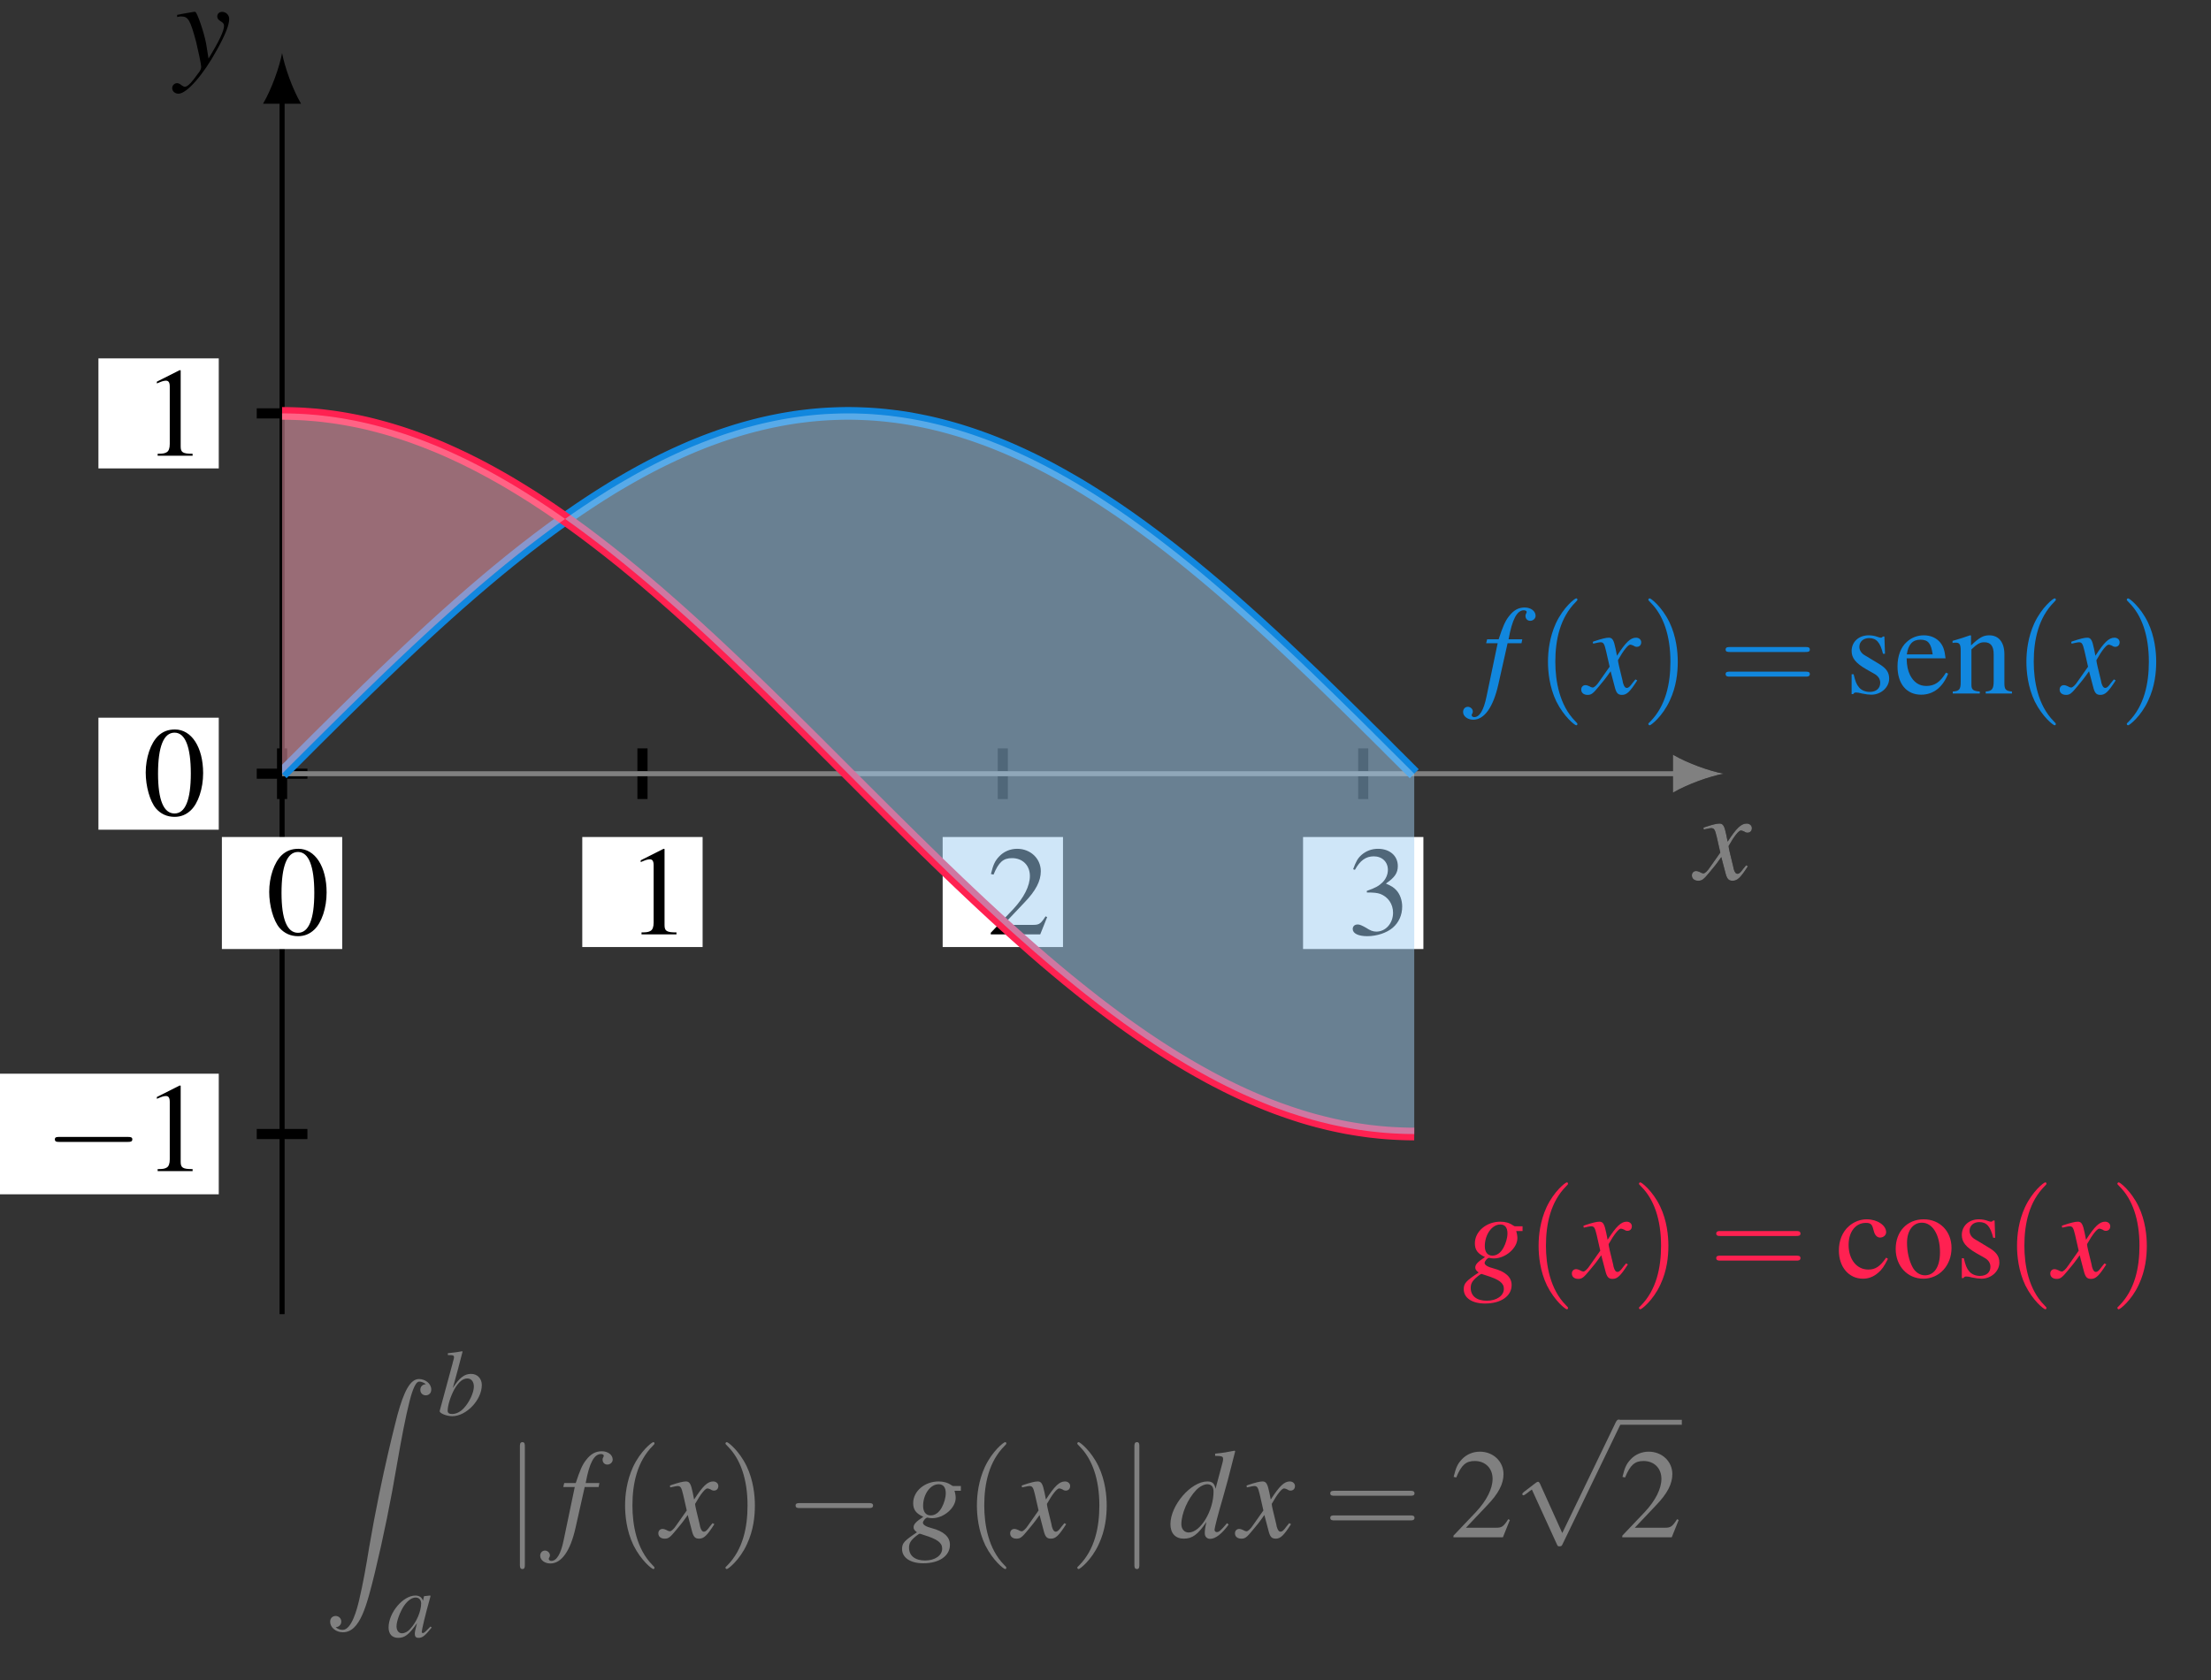 <?xml version="1.0" encoding="UTF-8"?>
<svg xmlns="http://www.w3.org/2000/svg" xmlns:xlink="http://www.w3.org/1999/xlink" width="173.913" height="132.181" viewBox="0 0 173.913 132.181">
<rect x="0" y="0" width="173.913" height="132.181" fill="#333333" stroke="none"/>
<defs>
<g>
<g id="glyph-0-0">
<path d="M 4 -1.109 C 3.922 -1.016 3.875 -0.953 3.781 -0.844 C 3.562 -0.531 3.438 -0.438 3.328 -0.438 C 3.188 -0.438 3.094 -0.562 3.016 -0.844 C 3 -0.922 2.984 -0.984 2.984 -1.016 C 2.734 -2.031 2.625 -2.484 2.625 -2.625 C 3.062 -3.406 3.422 -3.844 3.594 -3.844 C 3.656 -3.844 3.734 -3.812 3.844 -3.766 C 3.953 -3.688 4.031 -3.672 4.109 -3.672 C 4.312 -3.672 4.453 -3.812 4.453 -4.031 C 4.453 -4.234 4.281 -4.391 4.047 -4.391 C 3.609 -4.391 3.234 -4.031 2.547 -2.969 L 2.438 -3.516 C 2.297 -4.203 2.188 -4.391 1.906 -4.391 C 1.688 -4.391 1.359 -4.312 0.75 -4.109 L 0.641 -4.062 L 0.672 -3.922 C 1.062 -4 1.141 -4.031 1.234 -4.031 C 1.484 -4.031 1.547 -3.938 1.688 -3.344 L 1.969 -2.109 L 1.156 -0.953 C 0.953 -0.641 0.75 -0.469 0.641 -0.469 C 0.594 -0.469 0.484 -0.5 0.391 -0.562 C 0.266 -0.625 0.156 -0.656 0.062 -0.656 C -0.125 -0.656 -0.266 -0.516 -0.266 -0.312 C -0.266 -0.047 -0.062 0.109 0.234 0.109 C 0.531 0.109 0.656 0.016 1.156 -0.594 C 1.422 -0.906 1.641 -1.172 2.047 -1.75 L 2.359 -0.562 C 2.484 -0.047 2.609 0.109 2.938 0.109 C 3.312 0.109 3.562 -0.125 4.141 -1.031 Z M 4 -1.109 "/>
</g>
<g id="glyph-0-1">
<path d="M 0.156 -3.984 C 0.281 -4.016 0.344 -4.031 0.453 -4.031 C 1.031 -4.031 1.172 -3.781 1.641 -2.062 C 1.797 -1.422 2.047 -0.25 2.047 -0.078 C 2.047 0.078 1.984 0.234 1.828 0.422 C 1.531 0.828 1.328 1.094 1.219 1.203 C 1 1.422 0.891 1.5 0.75 1.5 C 0.703 1.5 0.625 1.469 0.516 1.391 C 0.375 1.281 0.266 1.219 0.156 1.219 C -0.062 1.219 -0.234 1.391 -0.234 1.609 C -0.234 1.859 -0.016 2.047 0.266 2.047 C 0.906 2.047 2.219 0.562 3.297 -1.422 C 3.969 -2.641 4.25 -3.359 4.25 -3.844 C 4.25 -4.141 4 -4.391 3.703 -4.391 C 3.469 -4.391 3.312 -4.25 3.312 -4.031 C 3.312 -3.875 3.391 -3.766 3.594 -3.641 C 3.781 -3.531 3.844 -3.438 3.844 -3.297 C 3.844 -2.906 3.484 -2.125 2.625 -0.719 L 2.438 -1.875 C 2.281 -2.75 1.719 -4.391 1.578 -4.391 L 1.531 -4.391 C 1.531 -4.391 1.484 -4.391 1.453 -4.391 C 1.359 -4.375 1 -4.312 0.469 -4.219 C 0.422 -4.203 0.297 -4.172 0.156 -4.156 Z M 0.156 -3.984 "/>
</g>
<g id="glyph-0-2">
<path d="M 0.344 -3.953 L 1.25 -3.953 L 0.375 0.234 C 0.156 1.312 -0.172 1.859 -0.594 1.859 C -0.719 1.859 -0.797 1.781 -0.797 1.688 C -0.797 1.672 -0.781 1.641 -0.75 1.578 C -0.719 1.531 -0.703 1.484 -0.703 1.422 C -0.703 1.219 -0.891 1.047 -1.094 1.047 C -1.312 1.047 -1.469 1.219 -1.469 1.453 C -1.469 1.797 -1.109 2.062 -0.672 2.062 C 0.203 2.062 0.906 1.078 1.312 -0.75 L 2.031 -3.953 L 3.125 -3.953 L 3.188 -4.266 L 2.109 -4.266 C 2.391 -5.828 2.766 -6.547 3.312 -6.547 C 3.453 -6.547 3.531 -6.484 3.531 -6.422 C 3.531 -6.391 3.531 -6.375 3.5 -6.312 C 3.453 -6.234 3.438 -6.188 3.438 -6.109 C 3.438 -5.875 3.594 -5.719 3.812 -5.719 C 4.031 -5.719 4.234 -5.891 4.234 -6.109 C 4.234 -6.484 3.859 -6.766 3.375 -6.766 C 2.875 -6.766 2.5 -6.547 2.141 -6.078 C 1.828 -5.688 1.641 -5.219 1.328 -4.266 L 0.422 -4.266 Z M 0.344 -3.953 "/>
</g>
<g id="glyph-0-3">
<path d="M 4.703 -4.031 L 4.094 -4.031 C 4.062 -4.031 4.016 -4.062 3.938 -4.109 C 3.672 -4.297 3.344 -4.391 2.953 -4.391 C 1.859 -4.391 0.953 -3.625 0.953 -2.688 C 0.953 -2.172 1.172 -1.875 1.75 -1.609 C 1.156 -1.219 0.984 -1.016 0.984 -0.781 C 0.984 -0.641 1.062 -0.531 1.25 -0.391 C 0.266 0.266 0.078 0.453 0.078 0.922 C 0.078 1.609 0.734 2.047 1.75 2.047 C 3 2.047 3.844 1.469 3.844 0.594 C 3.844 -0.031 3.359 -0.469 2.406 -0.719 C 1.969 -0.828 1.719 -0.984 1.719 -1.141 C 1.719 -1.281 1.938 -1.547 2.078 -1.547 C 2.094 -1.547 2.109 -1.547 2.141 -1.531 C 2.219 -1.516 2.359 -1.5 2.453 -1.5 C 3.359 -1.5 4.297 -2.312 4.297 -3.094 C 4.297 -3.25 4.266 -3.453 4.203 -3.656 L 4.703 -3.656 Z M 1.469 -0.281 C 1.484 -0.281 1.5 -0.266 1.531 -0.266 C 1.562 -0.25 1.656 -0.219 1.812 -0.172 C 2.875 0.156 3.234 0.438 3.234 0.891 C 3.234 1.438 2.656 1.828 1.891 1.828 C 1.094 1.828 0.625 1.453 0.625 0.812 C 0.625 0.578 0.688 0.406 0.844 0.219 C 0.984 0.047 1.391 -0.281 1.469 -0.281 Z M 2.953 -4.172 C 3.312 -4.172 3.516 -3.938 3.516 -3.469 C 3.516 -3.125 3.391 -2.688 3.203 -2.344 C 2.984 -1.938 2.672 -1.719 2.328 -1.719 C 1.953 -1.719 1.734 -2 1.734 -2.469 C 1.734 -3.375 2.297 -4.172 2.953 -4.172 Z M 2.953 -4.172 "/>
</g>
<g id="glyph-0-4">
<path d="M 4.609 -1.109 C 4.078 -0.484 3.969 -0.406 3.797 -0.406 C 3.703 -0.406 3.625 -0.484 3.625 -0.594 C 3.625 -0.734 3.938 -1.953 4.266 -3.047 C 4.531 -3.969 4.75 -4.766 5.25 -6.766 L 5.203 -6.812 C 4.672 -6.703 4.312 -6.641 3.672 -6.578 L 3.672 -6.406 C 4.234 -6.391 4.297 -6.359 4.297 -6.156 C 4.297 -6.016 4.281 -5.969 4.141 -5.453 L 3.703 -3.812 C 3.625 -4.234 3.453 -4.391 3.062 -4.391 C 1.766 -4.391 0.156 -2.516 0.156 -1.031 C 0.156 -0.312 0.547 0.109 1.203 0.109 C 1.875 0.109 2.312 -0.203 2.984 -1.203 C 2.875 -0.703 2.859 -0.547 2.859 -0.312 C 2.859 -0.047 3.031 0.125 3.281 0.125 C 3.703 0.125 4.219 -0.281 4.734 -1 Z M 3.094 -4.172 C 3.406 -4.141 3.547 -3.953 3.547 -3.594 C 3.547 -2.078 2.516 -0.375 1.594 -0.375 C 1.25 -0.375 1.016 -0.641 1.016 -1.031 C 1.016 -1.859 1.516 -3.016 2.172 -3.703 C 2.453 -4 2.828 -4.188 3.094 -4.172 Z M 3.094 -4.172 "/>
</g>
<g id="glyph-1-0">
<path d="M 2.531 -6.734 C 1.984 -6.734 1.562 -6.562 1.203 -6.219 C 0.625 -5.656 0.234 -4.516 0.234 -3.344 C 0.234 -2.266 0.562 -1.094 1.031 -0.531 C 1.406 -0.094 1.906 0.141 2.5 0.141 C 3 0.141 3.422 -0.031 3.781 -0.375 C 4.359 -0.922 4.75 -2.078 4.75 -3.297 C 4.75 -5.328 3.844 -6.734 2.531 -6.734 Z M 2.5 -6.484 C 3.344 -6.484 3.781 -5.359 3.781 -3.266 C 3.781 -1.188 3.344 -0.125 2.5 -0.125 C 1.641 -0.125 1.203 -1.188 1.203 -3.266 C 1.203 -5.375 1.641 -6.484 2.5 -6.484 Z M 2.5 -6.484 "/>
</g>
<g id="glyph-1-1">
<path d="M 2.906 -6.734 L 1.109 -5.828 L 1.109 -5.688 C 1.219 -5.734 1.328 -5.781 1.375 -5.797 C 1.562 -5.875 1.719 -5.906 1.828 -5.906 C 2.031 -5.906 2.125 -5.766 2.125 -5.438 L 2.125 -0.922 C 2.125 -0.594 2.047 -0.375 1.891 -0.281 C 1.734 -0.188 1.594 -0.156 1.172 -0.156 L 1.172 0 L 3.922 0 L 3.922 -0.156 C 3.141 -0.156 2.984 -0.266 2.984 -0.734 L 2.984 -6.719 Z M 2.906 -6.734 "/>
</g>
<g id="glyph-1-2">
<path d="M 4.734 -1.359 L 4.609 -1.422 C 4.234 -0.844 4.109 -0.75 3.656 -0.75 L 1.281 -0.75 L 2.953 -2.516 C 3.844 -3.438 4.234 -4.203 4.234 -4.969 C 4.234 -5.969 3.422 -6.734 2.375 -6.734 C 1.828 -6.734 1.312 -6.516 0.953 -6.125 C 0.625 -5.781 0.484 -5.469 0.312 -4.75 L 0.516 -4.703 C 0.922 -5.688 1.281 -6 1.969 -6 C 2.797 -6 3.375 -5.438 3.375 -4.594 C 3.375 -3.812 2.906 -2.891 2.078 -2 L 0.297 -0.125 L 0.297 0 L 4.188 0 Z M 4.734 -1.359 "/>
</g>
<g id="glyph-1-3">
<path d="M 1.531 -3.297 C 2.109 -3.297 2.344 -3.266 2.578 -3.188 C 3.203 -2.953 3.594 -2.391 3.594 -1.703 C 3.594 -0.875 3.016 -0.219 2.281 -0.219 C 2.016 -0.219 1.812 -0.297 1.453 -0.531 C 1.141 -0.703 0.984 -0.781 0.812 -0.781 C 0.578 -0.781 0.422 -0.641 0.422 -0.422 C 0.422 -0.078 0.859 0.141 1.562 0.141 C 2.328 0.141 3.109 -0.125 3.578 -0.531 C 4.047 -0.938 4.312 -1.516 4.312 -2.188 C 4.312 -2.688 4.141 -3.156 3.859 -3.469 C 3.656 -3.688 3.469 -3.812 3.031 -4 C 3.719 -4.469 3.969 -4.828 3.969 -5.375 C 3.969 -6.188 3.328 -6.734 2.406 -6.734 C 1.906 -6.734 1.469 -6.562 1.109 -6.25 C 0.812 -5.984 0.672 -5.719 0.453 -5.125 L 0.594 -5.078 C 1 -5.812 1.453 -6.141 2.078 -6.141 C 2.734 -6.141 3.188 -5.703 3.188 -5.078 C 3.188 -4.719 3.031 -4.359 2.781 -4.109 C 2.484 -3.812 2.203 -3.656 1.531 -3.422 Z M 1.531 -3.297 "/>
</g>
<g id="glyph-1-4">
<path d="M 3.141 -3.125 L 3.094 -4.484 L 2.984 -4.484 L 2.969 -4.469 C 2.875 -4.391 2.875 -4.391 2.828 -4.391 C 2.766 -4.391 2.672 -4.406 2.562 -4.453 C 2.344 -4.531 2.125 -4.578 1.859 -4.578 C 1.078 -4.578 0.516 -4.062 0.516 -3.344 C 0.516 -2.797 0.828 -2.391 1.672 -1.906 L 2.25 -1.578 C 2.609 -1.391 2.766 -1.141 2.766 -0.844 C 2.766 -0.406 2.453 -0.125 1.938 -0.125 C 1.609 -0.125 1.297 -0.25 1.109 -0.469 C 0.891 -0.719 0.812 -0.953 0.672 -1.516 L 0.516 -1.516 L 0.516 0.047 L 0.641 0.047 C 0.719 -0.062 0.75 -0.078 0.875 -0.078 C 0.969 -0.078 1.109 -0.062 1.328 0 C 1.609 0.062 1.891 0.094 2.062 0.094 C 2.828 0.094 3.469 -0.484 3.469 -1.172 C 3.469 -1.672 3.234 -2 2.625 -2.359 L 1.562 -3 C 1.281 -3.156 1.125 -3.406 1.125 -3.672 C 1.125 -4.078 1.438 -4.359 1.891 -4.359 C 2.469 -4.359 2.766 -4.016 2.984 -3.125 Z M 3.141 -3.125 "/>
</g>
<g id="glyph-1-5">
<path d="M 4.062 -1.641 C 3.594 -0.875 3.156 -0.594 2.516 -0.594 C 1.953 -0.594 1.531 -0.875 1.234 -1.453 C 1.062 -1.828 0.984 -2.156 0.969 -2.766 L 4.031 -2.766 C 3.953 -3.406 3.859 -3.703 3.609 -4.016 C 3.312 -4.375 2.844 -4.578 2.328 -4.578 C 1.828 -4.578 1.359 -4.406 0.984 -4.062 C 0.516 -3.656 0.25 -2.953 0.25 -2.141 C 0.25 -0.75 0.969 0.094 2.109 0.094 C 3.062 0.094 3.812 -0.484 4.234 -1.562 Z M 0.984 -3.078 C 1.094 -3.859 1.438 -4.234 2.047 -4.234 C 2.656 -4.234 2.891 -3.953 3.016 -3.078 Z M 0.984 -3.078 "/>
</g>
<g id="glyph-1-6">
<path d="M 0.156 -3.969 C 0.219 -4 0.312 -4 0.422 -4 C 0.703 -4 0.797 -3.859 0.797 -3.375 L 0.797 -0.891 C 0.797 -0.328 0.688 -0.188 0.172 -0.156 L 0.172 0 L 2.297 0 L 2.297 -0.156 C 1.781 -0.188 1.641 -0.312 1.641 -0.672 L 1.641 -3.469 C 2.109 -3.922 2.328 -4.031 2.656 -4.031 C 3.156 -4.031 3.391 -3.734 3.391 -3.078 L 3.391 -0.984 C 3.391 -0.359 3.266 -0.188 2.766 -0.156 L 2.766 0 L 4.828 0 L 4.828 -0.156 C 4.344 -0.203 4.234 -0.312 4.234 -0.812 L 4.234 -3.094 C 4.234 -4.031 3.781 -4.578 3.047 -4.578 C 2.594 -4.578 2.281 -4.422 1.609 -3.781 L 1.609 -4.562 L 1.531 -4.578 C 1.047 -4.406 0.703 -4.297 0.156 -4.141 Z M 0.156 -3.969 "/>
</g>
<g id="glyph-1-7">
<path d="M 3.969 -1.562 C 3.484 -0.859 3.125 -0.625 2.562 -0.625 C 1.656 -0.625 1.016 -1.422 1.016 -2.562 C 1.016 -3.594 1.562 -4.297 2.375 -4.297 C 2.734 -4.297 2.859 -4.188 2.953 -3.812 L 3.016 -3.594 C 3.094 -3.312 3.281 -3.141 3.484 -3.141 C 3.75 -3.141 3.969 -3.328 3.969 -3.562 C 3.969 -4.109 3.266 -4.578 2.438 -4.578 C 1.938 -4.578 1.438 -4.391 1.031 -4.031 C 0.531 -3.594 0.25 -2.906 0.25 -2.125 C 0.25 -0.828 1.031 0.094 2.141 0.094 C 2.594 0.094 2.984 -0.062 3.344 -0.375 C 3.625 -0.609 3.812 -0.875 4.109 -1.469 Z M 3.969 -1.562 "/>
</g>
<g id="glyph-1-8">
<path d="M 2.5 -4.578 C 1.203 -4.578 0.297 -3.625 0.297 -2.25 C 0.297 -0.906 1.219 0.094 2.469 0.094 C 3.734 0.094 4.688 -0.953 4.688 -2.328 C 4.688 -3.641 3.766 -4.578 2.5 -4.578 Z M 2.359 -4.312 C 3.203 -4.312 3.781 -3.344 3.781 -1.984 C 3.781 -0.859 3.344 -0.172 2.594 -0.172 C 2.203 -0.172 1.828 -0.422 1.625 -0.812 C 1.344 -1.328 1.188 -2.031 1.188 -2.734 C 1.188 -3.688 1.656 -4.312 2.359 -4.312 Z M 2.359 -4.312 "/>
</g>
<g id="glyph-2-0">
<path d="M 6.562 -2.297 C 6.734 -2.297 6.922 -2.297 6.922 -2.5 C 6.922 -2.688 6.734 -2.688 6.562 -2.688 L 1.172 -2.688 C 1 -2.688 0.828 -2.688 0.828 -2.5 C 0.828 -2.297 1 -2.297 1.172 -2.297 Z M 6.562 -2.297 "/>
</g>
<g id="glyph-2-1">
<path d="M 1.578 -7.125 C 1.578 -7.297 1.578 -7.484 1.391 -7.484 C 1.188 -7.484 1.188 -7.297 1.188 -7.125 L 1.188 2.141 C 1.188 2.312 1.188 2.5 1.391 2.5 C 1.578 2.5 1.578 2.312 1.578 2.141 Z M 1.578 -7.125 "/>
</g>
<g id="glyph-2-2">
<path d="M 3.875 8.516 L 2.125 4.641 C 2.047 4.484 2 4.484 1.969 4.484 C 1.969 4.484 1.906 4.484 1.797 4.562 L 0.859 5.281 C 0.734 5.391 0.734 5.406 0.734 5.438 C 0.734 5.5 0.75 5.547 0.828 5.547 C 0.891 5.547 1.062 5.406 1.172 5.328 C 1.219 5.281 1.375 5.172 1.484 5.094 L 3.453 9.406 C 3.516 9.562 3.562 9.562 3.656 9.562 C 3.812 9.562 3.844 9.516 3.906 9.375 L 8.438 0 C 8.5 -0.141 8.5 -0.172 8.5 -0.203 C 8.5 -0.297 8.422 -0.406 8.297 -0.406 C 8.219 -0.406 8.156 -0.344 8.078 -0.188 Z M 3.875 8.516 "/>
</g>
<g id="glyph-3-0">
<path d="M 3.297 2.391 C 3.297 2.359 3.297 2.344 3.125 2.172 C 1.891 0.922 1.562 -0.969 1.562 -2.5 C 1.562 -4.234 1.938 -5.969 3.172 -7.203 C 3.297 -7.328 3.297 -7.344 3.297 -7.375 C 3.297 -7.453 3.266 -7.484 3.203 -7.484 C 3.094 -7.484 2.203 -6.797 1.609 -5.531 C 1.109 -4.438 0.984 -3.328 0.984 -2.5 C 0.984 -1.719 1.094 -0.516 1.641 0.625 C 2.25 1.844 3.094 2.5 3.203 2.5 C 3.266 2.5 3.297 2.469 3.297 2.391 Z M 3.297 2.391 "/>
</g>
<g id="glyph-3-1">
<path d="M 2.875 -2.5 C 2.875 -3.266 2.766 -4.469 2.219 -5.609 C 1.625 -6.828 0.766 -7.484 0.672 -7.484 C 0.609 -7.484 0.562 -7.438 0.562 -7.375 C 0.562 -7.344 0.562 -7.328 0.75 -7.141 C 1.734 -6.156 2.297 -4.578 2.297 -2.5 C 2.297 -0.781 1.938 0.969 0.703 2.219 C 0.562 2.344 0.562 2.359 0.562 2.391 C 0.562 2.453 0.609 2.5 0.672 2.5 C 0.766 2.5 1.672 1.812 2.25 0.547 C 2.766 -0.547 2.875 -1.656 2.875 -2.5 Z M 2.875 -2.5 "/>
</g>
<g id="glyph-3-2">
<path d="M 6.844 -3.266 C 7 -3.266 7.188 -3.266 7.188 -3.453 C 7.188 -3.656 7 -3.656 6.859 -3.656 L 0.891 -3.656 C 0.75 -3.656 0.562 -3.656 0.562 -3.453 C 0.562 -3.266 0.75 -3.266 0.891 -3.266 Z M 6.859 -1.328 C 7 -1.328 7.188 -1.328 7.188 -1.531 C 7.188 -1.719 7 -1.719 6.844 -1.719 L 0.891 -1.719 C 0.75 -1.719 0.562 -1.719 0.562 -1.531 C 0.562 -1.328 0.75 -1.328 0.891 -1.328 Z M 6.859 -1.328 "/>
</g>
<g id="glyph-4-0">
<path d="M 0.938 19.531 C 1.219 19.5 1.375 19.312 1.375 19.078 C 1.375 18.797 1.141 18.641 0.938 18.641 C 0.719 18.641 0.5 18.781 0.5 19.094 C 0.5 19.547 0.953 19.922 1.5 19.922 C 2.859 19.922 3.375 17.828 4.016 15.234 C 4.703 12.391 5.281 9.531 5.766 6.656 C 6.094 4.75 6.438 2.953 6.734 1.797 C 6.844 1.359 7.141 0.203 7.5 0.203 C 7.781 0.203 8 0.375 8.031 0.406 C 7.734 0.422 7.594 0.625 7.594 0.844 C 7.594 1.141 7.812 1.281 8.016 1.281 C 8.234 1.281 8.453 1.141 8.453 0.828 C 8.453 0.344 7.969 0 7.484 0 C 6.797 0 6.297 0.984 5.797 2.812 C 5.781 2.906 4.562 7.406 3.562 13.281 C 3.344 14.641 3.078 16.141 2.781 17.391 C 2.625 18.047 2.203 19.734 1.484 19.734 C 1.156 19.734 0.938 19.531 0.938 19.531 Z M 0.938 19.531 "/>
</g>
<g id="glyph-5-0">
<path d="M 0.812 -4.734 C 1.25 -4.734 1.297 -4.703 1.297 -4.547 C 1.297 -4.484 1.266 -4.391 1.219 -4.219 C 1.203 -4.172 1.188 -4.125 1.188 -4.078 L 1.172 -4.031 L 0.172 -0.344 L 0.172 -0.312 C 0.172 -0.141 0.734 0.078 1.156 0.078 C 2.266 0.078 3.484 -1.203 3.484 -2.375 C 3.484 -2.891 3.125 -3.25 2.641 -3.25 C 2.109 -3.25 1.734 -2.953 1.203 -2.141 C 1.594 -3.547 1.641 -3.734 1.969 -5 L 1.938 -5.031 C 1.578 -4.969 1.312 -4.922 0.812 -4.875 Z M 2.344 -2.891 C 2.656 -2.891 2.859 -2.641 2.859 -2.25 C 2.859 -1.766 2.484 -0.984 2.047 -0.531 C 1.781 -0.25 1.453 -0.094 1.141 -0.094 C 0.922 -0.094 0.797 -0.172 0.797 -0.344 C 0.797 -0.781 1.031 -1.5 1.328 -2.047 C 1.656 -2.609 1.984 -2.891 2.344 -2.891 Z M 2.344 -2.891 "/>
</g>
<g id="glyph-5-1">
<path d="M 3.422 -0.812 C 3.312 -0.703 3.266 -0.656 3.219 -0.609 C 3 -0.375 2.891 -0.297 2.828 -0.297 C 2.766 -0.297 2.734 -0.344 2.734 -0.391 C 2.734 -0.547 3.031 -1.812 3.391 -3.078 C 3.406 -3.156 3.422 -3.156 3.422 -3.234 L 3.375 -3.25 L 2.922 -3.203 L 2.906 -3.172 L 2.828 -2.828 C 2.766 -3.094 2.547 -3.25 2.234 -3.25 C 1.266 -3.25 0.125 -1.906 0.125 -0.734 C 0.125 -0.219 0.406 0.078 0.875 0.078 C 1.391 0.078 1.719 -0.156 2.359 -1.078 C 2.219 -0.5 2.188 -0.406 2.188 -0.234 C 2.188 -0.016 2.281 0.078 2.484 0.078 C 2.781 0.078 2.969 -0.062 3.516 -0.734 Z M 2.281 -3.094 C 2.531 -3.078 2.688 -2.891 2.688 -2.641 C 2.688 -2.016 2.328 -1.156 1.812 -0.609 C 1.641 -0.406 1.391 -0.281 1.172 -0.281 C 0.922 -0.281 0.75 -0.5 0.75 -0.828 C 0.75 -1.234 1.031 -1.984 1.344 -2.453 C 1.641 -2.875 1.984 -3.109 2.281 -3.094 Z M 2.281 -3.094 "/>
</g>
</g>
<clipPath id="clip-0">
<path clip-rule="nonzero" d="M 22.188 18.352 L 121.402 18.352 L 121.402 75 L 22.188 75 Z M 22.188 18.352 "/>
</clipPath>
<clipPath id="clip-1">
<path clip-rule="nonzero" d="M 22.188 18.352 L 121.402 18.352 L 121.402 103.391 L 22.188 103.391 Z M 22.188 18.352 "/>
</clipPath>
<clipPath id="clip-2">
<path clip-rule="nonzero" d="M 22 32 L 45 32 L 45 61 L 22 61 Z M 22 32 "/>
</clipPath>
<clipPath id="clip-3">
<path clip-rule="nonzero" d="M 22.188 103.391 L 22.188 32.523 L 22.523 32.523 L 22.633 32.527 L 22.746 32.527 L 22.859 32.531 L 22.969 32.535 L 23.082 32.539 L 23.195 32.539 L 23.305 32.547 L 23.531 32.555 L 23.641 32.562 L 23.754 32.566 L 23.863 32.574 L 23.977 32.578 L 24.09 32.586 L 24.199 32.594 L 24.312 32.602 L 24.426 32.613 L 24.535 32.621 L 24.648 32.629 L 24.762 32.641 L 24.871 32.648 L 25.098 32.672 L 25.207 32.684 L 25.32 32.695 L 25.43 32.707 L 25.543 32.723 L 25.656 32.734 L 25.766 32.75 L 25.879 32.762 L 25.992 32.777 L 26.102 32.793 L 26.328 32.824 L 26.438 32.84 L 26.551 32.859 L 26.66 32.875 L 26.773 32.895 L 26.887 32.91 L 26.996 32.93 L 27.223 32.969 L 27.332 32.988 L 27.445 33.012 L 27.559 33.031 L 27.668 33.051 L 27.781 33.074 L 27.895 33.094 L 28.004 33.117 L 28.117 33.141 L 28.227 33.164 L 28.453 33.211 L 28.562 33.238 L 28.676 33.262 L 28.789 33.289 L 28.898 33.312 L 29.125 33.367 L 29.234 33.395 L 29.461 33.449 L 29.57 33.48 L 29.684 33.508 L 29.793 33.539 L 29.906 33.566 L 30.02 33.598 L 30.129 33.629 L 30.355 33.691 L 30.465 33.723 L 30.578 33.758 L 30.691 33.789 L 30.801 33.82 L 30.914 33.855 L 31.023 33.891 L 31.25 33.961 L 31.359 33.996 L 31.586 34.066 L 31.695 34.105 L 31.922 34.176 L 32.031 34.215 L 32.258 34.293 L 32.367 34.332 L 32.48 34.371 L 32.59 34.41 L 32.703 34.453 L 32.816 34.492 L 32.926 34.535 L 33.039 34.574 L 33.152 34.617 L 33.262 34.66 L 33.488 34.746 L 33.598 34.789 L 33.711 34.832 L 33.82 34.879 L 33.934 34.922 L 34.047 34.969 L 34.156 35.012 L 34.383 35.105 L 34.492 35.152 L 34.719 35.246 L 34.828 35.297 L 34.941 35.344 L 35.055 35.395 L 35.164 35.441 L 35.277 35.492 L 35.387 35.543 L 35.613 35.645 L 35.723 35.695 L 35.949 35.797 L 36.059 35.852 L 36.172 35.902 L 36.285 35.957 L 36.395 36.012 L 36.508 36.062 L 36.617 36.117 L 36.844 36.227 L 36.953 36.285 L 37.18 36.395 L 37.289 36.453 L 37.402 36.508 L 37.516 36.566 L 37.625 36.625 L 37.852 36.742 L 37.961 36.801 L 38.074 36.859 L 38.184 36.918 L 38.297 36.98 L 38.41 37.039 L 38.52 37.102 L 38.633 37.16 L 38.746 37.223 L 38.855 37.285 L 39.082 37.41 L 39.191 37.473 L 39.305 37.535 L 39.418 37.602 L 39.527 37.664 L 39.641 37.727 L 39.75 37.793 L 39.977 37.926 L 40.086 37.988 L 40.312 38.121 L 40.422 38.188 L 40.535 38.258 L 40.648 38.324 L 40.758 38.391 L 40.984 38.531 L 41.094 38.598 L 41.207 38.668 L 41.316 38.738 L 41.543 38.879 L 41.652 38.949 L 41.879 39.09 L 41.988 39.164 L 42.102 39.234 L 42.215 39.309 L 42.324 39.379 L 42.438 39.453 L 42.547 39.527 L 42.773 39.676 L 42.883 39.75 L 43.109 39.898 L 43.219 39.973 L 43.332 40.051 L 43.445 40.125 L 43.555 40.203 L 43.668 40.281 L 43.777 40.355 L 44.004 40.512 L 44.113 40.59 L 44.34 40.746 L 44.449 40.824 L 44.449 103.391 "/>
</clipPath>
<clipPath id="clip-4">
<path clip-rule="nonzero" d="M 22.188 18.352 L 22.188 60.871 L 22.301 60.758 L 22.41 60.645 L 22.523 60.535 L 22.633 60.422 L 22.746 60.312 L 22.859 60.199 L 22.969 60.086 L 23.082 59.977 L 23.195 59.863 L 23.305 59.75 L 23.418 59.641 L 23.754 59.305 L 23.863 59.191 L 23.977 59.082 L 24.648 58.41 L 24.762 58.301 L 24.871 58.188 L 24.984 58.078 L 25.543 57.52 L 25.656 57.41 L 25.879 57.188 L 25.992 57.078 L 26.102 56.965 L 26.328 56.746 L 26.438 56.633 L 26.551 56.523 L 26.66 56.414 L 26.773 56.305 L 26.996 56.082 L 27.223 55.863 L 27.332 55.75 L 27.559 55.531 L 27.668 55.422 L 27.895 55.203 L 28.004 55.094 L 28.117 54.984 L 28.227 54.875 L 28.453 54.656 L 28.562 54.547 L 28.789 54.328 L 28.898 54.219 L 29.012 54.109 L 29.125 54.004 L 29.234 53.895 L 29.348 53.785 L 29.461 53.68 L 29.57 53.57 L 29.684 53.461 L 29.793 53.352 L 29.906 53.246 L 30.02 53.137 L 30.129 53.031 L 30.242 52.922 L 30.355 52.816 L 30.465 52.707 L 30.691 52.496 L 30.801 52.387 L 30.914 52.281 L 31.023 52.176 L 31.137 52.066 L 31.25 51.961 L 31.359 51.855 L 31.586 51.645 L 31.695 51.539 L 31.922 51.328 L 32.031 51.223 L 32.258 51.012 L 32.367 50.906 L 32.48 50.801 L 32.59 50.699 L 32.816 50.488 L 32.926 50.387 L 33.152 50.176 L 33.262 50.074 L 33.375 49.969 L 33.488 49.867 L 33.598 49.766 L 33.711 49.66 L 33.82 49.559 L 34.047 49.355 L 34.156 49.25 L 34.383 49.047 L 34.492 48.945 L 34.719 48.742 L 34.828 48.645 L 35.055 48.441 L 35.164 48.34 L 35.277 48.242 L 35.387 48.141 L 35.5 48.039 L 35.613 47.941 L 35.723 47.84 L 35.949 47.645 L 36.059 47.543 L 36.285 47.348 L 36.395 47.25 L 36.508 47.152 L 36.617 47.055 L 36.844 46.859 L 36.953 46.762 L 37.18 46.566 L 37.289 46.473 L 37.516 46.277 L 37.625 46.184 L 37.738 46.086 L 37.852 45.992 L 37.961 45.898 L 38.074 45.801 L 38.184 45.707 L 38.41 45.52 L 38.52 45.426 L 38.746 45.238 L 38.855 45.145 L 38.969 45.051 L 39.082 44.961 L 39.191 44.867 L 39.305 44.773 L 39.418 44.684 L 39.527 44.59 L 39.641 44.5 L 39.75 44.406 L 39.977 44.227 L 40.086 44.137 L 40.312 43.957 L 40.422 43.867 L 40.648 43.688 L 40.758 43.598 L 40.871 43.512 L 40.984 43.422 L 41.094 43.332 L 41.207 43.246 L 41.316 43.16 L 41.43 43.07 L 41.543 42.984 L 41.652 42.898 L 41.879 42.727 L 41.988 42.641 L 42.215 42.469 L 42.324 42.383 L 42.438 42.301 L 42.547 42.215 L 42.66 42.129 L 42.773 42.047 L 42.883 41.965 L 42.996 41.879 L 43.109 41.797 L 43.219 41.715 L 43.445 41.551 L 43.555 41.469 L 43.668 41.387 L 43.777 41.305 L 43.891 41.227 L 44.004 41.145 L 44.113 41.066 L 44.227 40.984 L 44.34 40.906 L 44.449 40.824 L 44.449 18.352 "/>
</clipPath>
<clipPath id="clip-5">
<path clip-rule="nonzero" d="M 44 32 L 112 32 L 112 90 L 44 90 Z M 44 32 "/>
</clipPath>
<clipPath id="clip-6">
<path clip-rule="nonzero" d="M 44.449 103.391 L 44.449 40.824 L 45.121 40.355 L 45.457 40.125 L 45.793 39.898 L 46.465 39.453 L 46.801 39.234 L 47.137 39.02 L 47.473 38.809 L 47.805 38.598 L 48.141 38.391 L 48.477 38.188 L 48.812 37.988 L 49.148 37.793 L 49.82 37.41 L 50.156 37.223 L 50.492 37.039 L 50.828 36.859 L 51.5 36.508 L 52.172 36.172 L 52.504 36.012 L 52.84 35.852 L 53.176 35.695 L 53.512 35.543 L 54.184 35.246 L 54.52 35.105 L 55.191 34.832 L 55.863 34.574 L 56.199 34.453 L 56.531 34.332 L 56.867 34.215 L 57.203 34.102 L 57.875 33.891 L 58.211 33.789 L 58.547 33.691 L 58.883 33.598 L 59.219 33.508 L 59.555 33.422 L 59.891 33.34 L 60.227 33.262 L 60.562 33.188 L 60.898 33.117 L 61.23 33.051 L 61.566 32.988 L 61.902 32.93 L 62.238 32.875 L 62.574 32.824 L 62.91 32.777 L 63.246 32.734 L 63.582 32.695 L 63.918 32.66 L 64.254 32.629 L 64.59 32.602 L 64.926 32.578 L 65.258 32.562 L 65.594 32.547 L 65.93 32.535 L 66.266 32.527 L 66.602 32.523 L 66.938 32.523 L 67.273 32.527 L 67.945 32.551 L 68.281 32.566 L 68.617 32.586 L 69.289 32.641 L 69.621 32.672 L 69.957 32.707 L 70.629 32.793 L 70.965 32.84 L 71.637 32.949 L 72.309 33.074 L 72.645 33.141 L 72.98 33.211 L 73.316 33.289 L 73.648 33.367 L 73.984 33.449 L 74.656 33.629 L 74.992 33.723 L 75.328 33.82 L 76 34.031 L 76.336 34.141 L 76.672 34.254 L 77.008 34.371 L 77.344 34.492 L 77.68 34.617 L 78.016 34.746 L 78.348 34.879 L 78.684 35.012 L 79.02 35.152 L 79.691 35.441 L 80.363 35.746 L 80.699 35.902 L 81.035 36.062 L 81.371 36.227 L 81.707 36.395 L 82.043 36.566 L 82.375 36.742 L 82.711 36.918 L 83.383 37.285 L 83.719 37.473 L 84.055 37.664 L 84.727 38.055 L 85.398 38.461 L 85.734 38.668 L 86.406 39.09 L 86.742 39.309 L 87.074 39.527 L 87.746 39.973 L 88.418 40.434 L 88.754 40.668 L 89.426 41.145 L 89.762 41.387 L 90.434 41.879 L 90.77 42.129 L 91.102 42.383 L 91.773 42.898 L 92.445 43.422 L 92.781 43.688 L 93.453 44.227 L 94.125 44.773 L 94.461 45.051 L 94.797 45.332 L 95.129 45.613 L 95.801 46.184 L 96.473 46.762 L 97.145 47.348 L 97.816 47.941 L 98.824 48.844 L 99.16 49.148 L 99.492 49.457 L 100.164 50.074 L 101.172 51.012 L 102.18 51.961 L 103.188 52.922 L 103.52 53.246 L 104.527 54.219 L 105.871 55.531 L 106.207 55.863 L 106.543 56.191 L 107.887 57.52 L 108.219 57.855 L 108.555 58.188 L 109.227 58.859 L 109.562 59.191 L 111.242 60.871 L 111.242 103.391 "/>
</clipPath>
<clipPath id="clip-7">
<path clip-rule="nonzero" d="M 44.449 18.352 L 44.449 40.824 L 44.785 41.066 L 45.121 41.305 L 45.793 41.797 L 46.129 42.047 L 46.801 42.555 L 47.473 43.07 L 47.805 43.332 L 48.141 43.598 L 49.148 44.406 L 50.156 45.238 L 50.828 45.801 L 51.164 46.086 L 51.836 46.664 L 52.172 46.957 L 52.504 47.25 L 52.84 47.543 L 53.176 47.84 L 54.184 48.742 L 54.52 49.047 L 54.855 49.355 L 55.191 49.66 L 55.527 49.969 L 56.199 50.594 L 56.531 50.906 L 57.539 51.855 L 58.883 53.137 L 59.891 54.109 L 60.898 55.094 L 61.23 55.422 L 61.566 55.75 L 63.582 57.742 L 63.918 58.078 L 64.254 58.41 L 64.926 59.082 L 65.258 59.418 L 65.594 59.75 L 68.281 62.438 L 68.617 62.77 L 69.957 64.109 L 71.637 65.77 L 72.309 66.426 L 72.645 66.758 L 72.98 67.086 L 73.316 67.41 L 73.648 67.738 L 74.656 68.711 L 76 69.992 L 76.672 70.625 L 77.68 71.562 L 78.016 71.871 L 78.348 72.18 L 78.684 72.488 L 79.355 73.098 L 80.027 73.699 L 81.035 74.59 L 81.371 74.883 L 82.043 75.461 L 82.375 75.746 L 83.047 76.316 L 83.383 76.594 L 83.719 76.875 L 84.727 77.695 L 85.062 77.965 L 85.398 78.23 L 86.406 79.016 L 86.742 79.27 L 87.074 79.523 L 87.41 79.777 L 88.418 80.516 L 89.09 80.992 L 89.762 81.461 L 90.098 81.691 L 90.434 81.914 L 90.77 82.141 L 91.102 82.359 L 91.438 82.578 L 91.773 82.793 L 92.109 83.004 L 92.445 83.211 L 93.117 83.617 L 93.453 83.816 L 93.789 84.012 L 94.461 84.395 L 94.797 84.578 L 95.129 84.762 L 95.465 84.941 L 95.801 85.117 L 96.137 85.289 L 96.473 85.457 L 97.145 85.785 L 97.816 86.098 L 98.488 86.395 L 98.824 86.539 L 99.16 86.68 L 99.492 86.816 L 100.164 87.082 L 100.5 87.207 L 101.172 87.449 L 101.508 87.562 L 102.18 87.781 L 102.852 87.984 L 103.188 88.082 L 103.52 88.172 L 103.855 88.262 L 104.527 88.426 L 104.863 88.504 L 105.535 88.645 L 105.871 88.711 L 106.543 88.828 L 106.879 88.883 L 107.551 88.977 L 107.887 89.02 L 108.219 89.055 L 108.555 89.09 L 108.891 89.121 L 109.562 89.168 L 110.234 89.199 L 110.57 89.211 L 111.242 89.219 L 111.242 18.352 "/>
</clipPath>
</defs>
<path fill="none" stroke-width="0.399" stroke-linecap="butt" stroke-linejoin="miter" stroke="rgb(0%, 0%, 0%)" stroke-opacity="1" stroke-miterlimit="10" d="M 0.001 -0.001 L 109.801 -0.001 " transform="matrix(1, 0, 0, -1, 22.187, 60.87)"/>
<path fill-rule="nonzero" fill="rgb(0%, 0%, 0%)" fill-opacity="1" d="M 135.574 60.871 C 134.512 60.672 132.785 60.074 131.59 59.375 L 131.59 62.363 C 132.785 61.668 134.512 61.07 135.574 60.871 "/>
<g fill="rgb(0%, 0%, 0%)" fill-opacity="1">
<use xlink:href="#glyph-0-0" x="133.346" y="69.184"/>
</g>
<path fill="none" stroke-width="0.797" stroke-linecap="butt" stroke-linejoin="miter" stroke="rgb(0%, 0%, 0%)" stroke-opacity="1" stroke-miterlimit="10" d="M 0.001 1.991 L 0.001 -1.993 " transform="matrix(1, 0, 0, -1, 22.187, 60.87)"/>
<path fill="none" stroke-width="0.797" stroke-linecap="butt" stroke-linejoin="miter" stroke="rgb(0%, 0%, 0%)" stroke-opacity="1" stroke-miterlimit="10" d="M 28.348 1.991 L 28.348 -1.993 " transform="matrix(1, 0, 0, -1, 22.187, 60.87)"/>
<path fill="none" stroke-width="0.797" stroke-linecap="butt" stroke-linejoin="miter" stroke="rgb(0%, 0%, 0%)" stroke-opacity="1" stroke-miterlimit="10" d="M 56.692 1.991 L 56.692 -1.993 " transform="matrix(1, 0, 0, -1, 22.187, 60.87)"/>
<path fill="none" stroke-width="0.797" stroke-linecap="butt" stroke-linejoin="miter" stroke="rgb(0%, 0%, 0%)" stroke-opacity="1" stroke-miterlimit="10" d="M 85.04 1.991 L 85.04 -1.993 " transform="matrix(1, 0, 0, -1, 22.187, 60.87)"/>
<path fill="none" stroke-width="0.399" stroke-linecap="butt" stroke-linejoin="miter" stroke="rgb(0%, 0%, 0%)" stroke-opacity="1" stroke-miterlimit="10" d="M 0.001 -42.521 L 0.001 53.108 " transform="matrix(1, 0, 0, -1, 22.187, 60.87)"/>
<path fill-rule="nonzero" fill="rgb(0%, 0%, 0%)" fill-opacity="1" d="M 22.188 4.176 C 21.988 5.238 21.391 6.965 20.691 8.16 L 23.68 8.16 C 22.984 6.965 22.387 5.238 22.188 4.176 "/>
<g fill="rgb(0%, 0%, 0%)" fill-opacity="1">
<use xlink:href="#glyph-0-1" x="13.778" y="5.325"/>
</g>
<path fill="none" stroke-width="0.797" stroke-linecap="butt" stroke-linejoin="miter" stroke="rgb(0%, 0%, 0%)" stroke-opacity="1" stroke-miterlimit="10" d="M 1.993 -28.349 L -1.992 -28.349 " transform="matrix(1, 0, 0, -1, 22.187, 60.87)"/>
<path fill="none" stroke-width="0.797" stroke-linecap="butt" stroke-linejoin="miter" stroke="rgb(0%, 0%, 0%)" stroke-opacity="1" stroke-miterlimit="10" d="M 1.993 -0.001 L -1.992 -0.001 " transform="matrix(1, 0, 0, -1, 22.187, 60.87)"/>
<path fill="none" stroke-width="0.797" stroke-linecap="butt" stroke-linejoin="miter" stroke="rgb(0%, 0%, 0%)" stroke-opacity="1" stroke-miterlimit="10" d="M 1.993 28.347 L -1.992 28.347 " transform="matrix(1, 0, 0, -1, 22.187, 60.87)"/>
<path fill-rule="nonzero" fill="rgb(100%, 100%, 100%)" fill-opacity="1" d="M 17.453 74.664 L 26.918 74.664 L 26.918 65.852 L 17.453 65.852 Z M 17.453 74.664 "/>
<g fill="rgb(0%, 0%, 0%)" fill-opacity="1">
<use xlink:href="#glyph-1-0" x="20.941" y="73.513"/>
</g>
<path fill-rule="nonzero" fill="rgb(100%, 100%, 100%)" fill-opacity="1" d="M 45.801 74.508 L 55.266 74.508 L 55.266 65.852 L 45.801 65.852 Z M 45.801 74.508 "/>
<g fill="rgb(0%, 0%, 0%)" fill-opacity="1">
<use xlink:href="#glyph-1-1" x="49.288" y="73.513"/>
</g>
<path fill-rule="nonzero" fill="rgb(100%, 100%, 100%)" fill-opacity="1" d="M 74.148 74.508 L 83.613 74.508 L 83.613 65.852 L 74.148 65.852 Z M 74.148 74.508 "/>
<g fill="rgb(0%, 0%, 0%)" fill-opacity="1">
<use xlink:href="#glyph-1-2" x="77.634" y="73.513"/>
</g>
<path fill-rule="nonzero" fill="rgb(100%, 100%, 100%)" fill-opacity="1" d="M 102.496 74.664 L 111.961 74.664 L 111.961 65.852 L 102.496 65.852 Z M 102.496 74.664 "/>
<g fill="rgb(0%, 0%, 0%)" fill-opacity="1">
<use xlink:href="#glyph-1-3" x="105.981" y="73.513"/>
</g>
<path fill-rule="nonzero" fill="rgb(100%, 100%, 100%)" fill-opacity="1" d="M 0 93.961 L 17.207 93.961 L 17.207 84.473 L 0 84.473 Z M 0 93.961 "/>
<g fill="rgb(0%, 0%, 0%)" fill-opacity="1">
<use xlink:href="#glyph-2-0" x="3.487" y="92.136"/>
</g>
<g fill="rgb(0%, 0%, 0%)" fill-opacity="1">
<use xlink:href="#glyph-1-1" x="11.228" y="92.136"/>
</g>
<path fill-rule="nonzero" fill="rgb(100%, 100%, 100%)" fill-opacity="1" d="M 7.742 65.277 L 17.207 65.277 L 17.207 56.465 L 7.742 56.465 Z M 7.742 65.277 "/>
<g fill="rgb(0%, 0%, 0%)" fill-opacity="1">
<use xlink:href="#glyph-1-0" x="11.228" y="64.125"/>
</g>
<path fill-rule="nonzero" fill="rgb(100%, 100%, 100%)" fill-opacity="1" d="M 7.742 36.852 L 17.207 36.852 L 17.207 28.195 L 7.742 28.195 Z M 7.742 36.852 "/>
<g fill="rgb(0%, 0%, 0%)" fill-opacity="1">
<use xlink:href="#glyph-1-1" x="11.228" y="35.856"/>
</g>
<path fill="none" stroke-width="0.399" stroke-linecap="butt" stroke-linejoin="miter" stroke="rgb(50%, 50%, 50%)" stroke-opacity="1" stroke-miterlimit="10" d="M 0.001 -0.001 L 109.801 -0.001 " transform="matrix(1, 0, 0, -1, 22.187, 60.87)"/>
<path fill-rule="nonzero" fill="rgb(50%, 50%, 50%)" fill-opacity="1" d="M 135.574 60.871 C 134.512 60.672 132.785 60.074 131.59 59.375 L 131.59 62.363 C 132.785 61.668 134.512 61.07 135.574 60.871 "/>
<g fill="rgb(50%, 50%, 50%)" fill-opacity="1">
<use xlink:href="#glyph-0-0" x="133.346" y="69.184"/>
</g>
<g clip-path="url(#clip-0)">
<path fill="none" stroke-width="0.996" stroke-linecap="butt" stroke-linejoin="miter" stroke="rgb(6.699%, 52.899%, 87.099%)" stroke-opacity="1" stroke-miterlimit="10" d="M 0.001 -0.001 L 0.446 0.448 L 0.895 0.893 L 2.684 2.683 L 3.133 3.128 L 3.579 3.569 L 4.028 4.015 L 4.473 4.456 L 5.372 5.339 L 5.817 5.776 L 6.266 6.214 L 6.711 6.651 L 7.161 7.085 L 7.606 7.518 L 8.055 7.948 L 8.504 8.374 L 8.95 8.804 L 9.399 9.225 L 9.844 9.647 L 10.293 10.069 L 10.739 10.483 L 11.188 10.901 L 11.633 11.311 L 12.083 11.722 L 12.532 12.128 L 12.977 12.53 L 13.426 12.929 L 13.872 13.327 L 14.321 13.718 L 14.766 14.108 L 15.215 14.495 L 15.665 14.878 L 16.11 15.257 L 16.559 15.632 L 17.004 16.003 L 17.454 16.37 L 17.899 16.733 L 18.348 17.093 L 18.797 17.448 L 19.243 17.8 L 19.692 18.143 L 20.137 18.487 L 20.586 18.823 L 21.032 19.155 L 21.481 19.483 L 21.926 19.804 L 22.375 20.124 L 22.825 20.436 L 23.27 20.745 L 23.719 21.046 L 24.165 21.343 L 24.614 21.636 L 25.059 21.921 L 25.508 22.202 L 25.954 22.479 L 26.403 22.749 L 26.852 23.011 L 27.297 23.268 L 27.747 23.522 L 28.192 23.768 L 28.641 24.011 L 29.086 24.245 L 29.536 24.475 L 29.985 24.698 L 30.43 24.913 L 30.879 25.124 L 31.325 25.327 L 31.774 25.526 L 32.219 25.718 L 32.668 25.901 L 33.114 26.081 L 33.563 26.253 L 34.012 26.417 L 34.458 26.577 L 34.907 26.729 L 35.352 26.874 L 35.801 27.015 L 36.247 27.147 L 36.696 27.272 L 37.141 27.39 L 37.59 27.503 L 38.04 27.608 L 38.485 27.706 L 38.934 27.796 L 39.379 27.882 L 39.829 27.96 L 40.274 28.03 L 40.723 28.093 L 41.172 28.147 L 41.618 28.198 L 42.067 28.241 L 42.512 28.276 L 42.961 28.304 L 43.407 28.323 L 43.856 28.339 L 44.301 28.347 L 44.751 28.347 L 45.2 28.339 L 45.645 28.323 L 46.094 28.304 L 46.54 28.276 L 46.989 28.241 L 47.434 28.198 L 47.883 28.147 L 48.333 28.093 L 48.778 28.03 L 49.227 27.96 L 49.672 27.882 L 50.122 27.796 L 50.567 27.706 L 51.016 27.608 L 51.461 27.503 L 51.911 27.39 L 52.36 27.272 L 52.805 27.147 L 53.254 27.015 L 53.7 26.874 L 54.149 26.729 L 54.594 26.577 L 55.043 26.417 L 55.493 26.253 L 55.938 26.081 L 56.387 25.901 L 56.833 25.718 L 57.282 25.526 L 57.727 25.327 L 58.176 25.124 L 58.626 24.913 L 59.071 24.698 L 59.52 24.475 L 59.965 24.245 L 60.415 24.011 L 60.86 23.768 L 61.309 23.522 L 61.754 23.268 L 62.204 23.011 L 62.653 22.749 L 63.098 22.479 L 63.547 22.202 L 63.993 21.921 L 64.442 21.636 L 64.887 21.343 L 65.336 21.046 L 65.782 20.745 L 66.231 20.436 L 66.68 20.124 L 67.126 19.804 L 67.575 19.483 L 68.02 19.155 L 68.469 18.823 L 68.915 18.487 L 69.813 17.8 L 70.258 17.448 L 70.708 17.093 L 71.153 16.733 L 71.602 16.37 L 72.047 16.003 L 72.497 15.632 L 72.942 15.257 L 73.391 14.878 L 73.84 14.495 L 74.286 14.108 L 74.735 13.718 L 75.18 13.327 L 75.629 12.929 L 76.075 12.53 L 76.524 12.128 L 76.973 11.722 L 77.418 11.311 L 77.868 10.901 L 78.313 10.483 L 78.762 10.069 L 79.208 9.647 L 79.657 9.225 L 80.102 8.804 L 80.551 8.374 L 81.001 7.948 L 81.446 7.518 L 81.895 7.085 L 82.34 6.651 L 82.79 6.214 L 83.235 5.776 L 83.684 5.339 L 84.133 4.897 L 84.579 4.456 L 85.028 4.015 L 85.473 3.569 L 85.922 3.128 L 86.368 2.683 L 86.817 2.237 L 87.262 1.788 L 87.711 1.343 L 89.055 -0.001 " transform="matrix(1, 0, 0, -1, 22.187, 60.87)"/>
</g>
<g fill="rgb(6.699%, 52.899%, 87.099%)" fill-opacity="1">
<use xlink:href="#glyph-0-2" x="116.553" y="54.561"/>
</g>
<g fill="rgb(6.699%, 52.899%, 87.099%)" fill-opacity="1">
<use xlink:href="#glyph-3-0" x="120.777" y="54.561"/>
</g>
<g fill="rgb(6.699%, 52.899%, 87.099%)" fill-opacity="1">
<use xlink:href="#glyph-0-0" x="124.642" y="54.561"/>
</g>
<g fill="rgb(6.699%, 52.899%, 87.099%)" fill-opacity="1">
<use xlink:href="#glyph-3-1" x="129.095" y="54.561"/>
</g>
<g fill="rgb(6.699%, 52.899%, 87.099%)" fill-opacity="1">
<use xlink:href="#glyph-3-2" x="135.171" y="54.561"/>
</g>
<g fill="rgb(6.699%, 52.899%, 87.099%)" fill-opacity="1">
<use xlink:href="#glyph-1-4" x="145.129" y="54.561"/>
<use xlink:href="#glyph-1-5" x="149.004" y="54.561"/>
<use xlink:href="#glyph-1-6" x="153.428" y="54.561"/>
</g>
<g fill="rgb(6.699%, 52.899%, 87.099%)" fill-opacity="1">
<use xlink:href="#glyph-3-0" x="158.409" y="54.561"/>
</g>
<g fill="rgb(6.699%, 52.899%, 87.099%)" fill-opacity="1">
<use xlink:href="#glyph-0-0" x="162.274" y="54.561"/>
</g>
<g fill="rgb(6.699%, 52.899%, 87.099%)" fill-opacity="1">
<use xlink:href="#glyph-3-1" x="166.728" y="54.561"/>
</g>
<g clip-path="url(#clip-1)">
<path fill="none" stroke-width="0.996" stroke-linecap="butt" stroke-linejoin="miter" stroke="rgb(100%, 12.999%, 31.999%)" stroke-opacity="1" stroke-miterlimit="10" d="M 0.001 28.347 L 0.446 28.343 L 0.895 28.331 L 1.344 28.315 L 1.79 28.292 L 2.239 28.257 L 2.684 28.222 L 3.133 28.175 L 3.579 28.12 L 4.028 28.061 L 4.473 27.995 L 4.922 27.921 L 5.372 27.839 L 5.817 27.753 L 6.266 27.659 L 6.711 27.558 L 7.161 27.448 L 7.606 27.331 L 8.055 27.21 L 8.504 27.081 L 8.95 26.944 L 9.399 26.804 L 9.844 26.655 L 10.293 26.499 L 10.739 26.335 L 11.188 26.167 L 11.633 25.991 L 12.083 25.811 L 12.532 25.624 L 12.977 25.429 L 13.426 25.225 L 13.872 25.018 L 14.321 24.808 L 14.766 24.585 L 15.215 24.362 L 15.665 24.128 L 16.11 23.89 L 16.559 23.647 L 17.004 23.397 L 17.454 23.143 L 17.899 22.882 L 18.348 22.612 L 18.797 22.339 L 19.243 22.061 L 19.692 21.78 L 20.137 21.491 L 20.586 21.194 L 21.032 20.897 L 21.481 20.589 L 21.926 20.28 L 22.375 19.964 L 22.825 19.643 L 23.27 19.319 L 23.719 18.991 L 24.165 18.655 L 24.614 18.315 L 25.059 17.972 L 25.508 17.624 L 25.954 17.272 L 26.852 16.554 L 27.297 16.186 L 27.747 15.819 L 28.192 15.444 L 28.641 15.069 L 29.086 14.686 L 29.536 14.304 L 29.985 13.913 L 30.43 13.522 L 30.879 13.128 L 31.325 12.729 L 31.774 12.327 L 32.219 11.925 L 32.668 11.515 L 33.114 11.104 L 33.563 10.694 L 34.012 10.276 L 34.458 9.858 L 34.907 9.436 L 35.352 9.015 L 35.801 8.589 L 36.247 8.163 L 36.696 7.733 L 37.141 7.3 L 38.04 6.433 L 38.485 5.995 L 38.934 5.558 L 39.379 5.12 L 39.829 4.679 L 40.274 4.237 L 40.723 3.792 L 41.172 3.35 L 41.618 2.905 L 42.067 2.46 L 42.512 2.011 L 42.961 1.565 L 46.54 -2.013 L 46.989 -2.458 L 47.434 -2.903 L 48.333 -3.794 L 48.778 -4.235 L 49.227 -4.677 L 49.672 -5.118 L 50.122 -5.556 L 50.567 -5.997 L 51.016 -6.431 L 51.461 -6.868 L 51.911 -7.302 L 52.36 -7.732 L 52.805 -8.161 L 53.254 -8.591 L 53.7 -9.013 L 54.149 -9.439 L 54.594 -9.857 L 55.043 -10.278 L 55.493 -10.693 L 55.938 -11.107 L 56.387 -11.517 L 56.833 -11.923 L 57.282 -12.329 L 57.727 -12.728 L 58.176 -13.126 L 58.626 -13.521 L 59.071 -13.915 L 59.52 -14.302 L 59.965 -14.689 L 60.415 -15.068 L 60.86 -15.446 L 61.309 -15.818 L 61.754 -16.189 L 62.653 -16.915 L 63.098 -17.271 L 63.547 -17.622 L 63.993 -17.974 L 64.442 -18.317 L 64.887 -18.653 L 65.336 -18.989 L 65.782 -19.321 L 66.231 -19.646 L 66.68 -19.966 L 67.126 -20.278 L 67.575 -20.591 L 68.02 -20.896 L 68.469 -21.196 L 68.915 -21.489 L 69.364 -21.778 L 69.813 -22.064 L 70.258 -22.341 L 70.708 -22.614 L 71.153 -22.88 L 71.602 -23.142 L 72.047 -23.396 L 72.497 -23.646 L 72.942 -23.892 L 73.391 -24.13 L 73.84 -24.36 L 74.286 -24.587 L 74.735 -24.806 L 75.18 -25.021 L 75.629 -25.228 L 76.075 -25.427 L 76.524 -25.622 L 76.973 -25.81 L 77.418 -25.993 L 77.868 -26.169 L 78.313 -26.337 L 78.762 -26.497 L 79.208 -26.653 L 79.657 -26.802 L 80.102 -26.946 L 80.551 -27.083 L 81.001 -27.212 L 81.446 -27.333 L 81.895 -27.446 L 82.34 -27.556 L 82.79 -27.657 L 83.235 -27.751 L 83.684 -27.841 L 84.133 -27.919 L 84.579 -27.993 L 85.028 -28.06 L 85.473 -28.122 L 85.922 -28.173 L 86.368 -28.22 L 86.817 -28.259 L 87.262 -28.29 L 87.711 -28.314 L 88.161 -28.333 L 88.606 -28.345 L 89.055 -28.349 " transform="matrix(1, 0, 0, -1, 22.187, 60.87)"/>
</g>
<g fill="rgb(100%, 12.999%, 31.999%)" fill-opacity="1">
<use xlink:href="#glyph-0-3" x="115.058" y="100.507"/>
</g>
<g fill="rgb(100%, 12.999%, 31.999%)" fill-opacity="1">
<use xlink:href="#glyph-3-0" x="120.039" y="100.507"/>
</g>
<g fill="rgb(100%, 12.999%, 31.999%)" fill-opacity="1">
<use xlink:href="#glyph-0-0" x="123.905" y="100.507"/>
</g>
<g fill="rgb(100%, 12.999%, 31.999%)" fill-opacity="1">
<use xlink:href="#glyph-3-1" x="128.358" y="100.507"/>
</g>
<g fill="rgb(100%, 12.999%, 31.999%)" fill-opacity="1">
<use xlink:href="#glyph-3-2" x="134.434" y="100.507"/>
</g>
<g fill="rgb(100%, 12.999%, 31.999%)" fill-opacity="1">
<use xlink:href="#glyph-1-7" x="144.392" y="100.507"/>
<use xlink:href="#glyph-1-8" x="148.815" y="100.507"/>
<use xlink:href="#glyph-1-4" x="153.797" y="100.507"/>
</g>
<g fill="rgb(100%, 12.999%, 31.999%)" fill-opacity="1">
<use xlink:href="#glyph-3-0" x="157.672" y="100.507"/>
</g>
<g fill="rgb(100%, 12.999%, 31.999%)" fill-opacity="1">
<use xlink:href="#glyph-0-0" x="161.537" y="100.507"/>
</g>
<g fill="rgb(100%, 12.999%, 31.999%)" fill-opacity="1">
<use xlink:href="#glyph-3-1" x="165.99" y="100.507"/>
</g>
<g clip-path="url(#clip-2)">
<g clip-path="url(#clip-3)">
<g clip-path="url(#clip-4)">
<path fill-rule="nonzero" fill="rgb(100%, 65.201%, 72.8%)" fill-opacity="0.5" d="M 22.188 103.391 L 22.188 18.352 L 44.449 18.352 L 44.449 103.391 Z M 22.188 103.391 "/>
</g>
</g>
</g>
<g clip-path="url(#clip-5)">
<g clip-path="url(#clip-6)">
<g clip-path="url(#clip-7)">
<path fill-rule="nonzero" fill="rgb(62.679%, 81.16%, 94.839%)" fill-opacity="0.5" d="M 44.449 103.391 L 44.449 18.352 L 111.242 18.352 L 111.242 103.391 Z M 44.449 103.391 "/>
</g>
</g>
</g>
<g fill="rgb(50%, 50%, 50%)" fill-opacity="1">
<use xlink:href="#glyph-4-0" x="25.469" y="108.496"/>
</g>
<g fill="rgb(50%, 50%, 50%)" fill-opacity="1">
<use xlink:href="#glyph-5-0" x="34.415" y="111.341"/>
</g>
<g fill="rgb(50%, 50%, 50%)" fill-opacity="1">
<use xlink:href="#glyph-5-1" x="30.44" y="128.779"/>
</g>
<g fill="rgb(50%, 50%, 50%)" fill-opacity="1">
<use xlink:href="#glyph-2-1" x="39.706" y="120.944"/>
</g>
<g fill="rgb(50%, 50%, 50%)" fill-opacity="1">
<use xlink:href="#glyph-0-2" x="43.96" y="120.944"/>
</g>
<g fill="rgb(50%, 50%, 50%)" fill-opacity="1">
<use xlink:href="#glyph-3-0" x="48.184" y="120.944"/>
</g>
<g fill="rgb(50%, 50%, 50%)" fill-opacity="1">
<use xlink:href="#glyph-0-0" x="52.05" y="120.944"/>
</g>
<g fill="rgb(50%, 50%, 50%)" fill-opacity="1">
<use xlink:href="#glyph-3-1" x="56.503" y="120.944"/>
</g>
<g fill="rgb(50%, 50%, 50%)" fill-opacity="1">
<use xlink:href="#glyph-2-0" x="61.752" y="120.944"/>
</g>
<g fill="rgb(50%, 50%, 50%)" fill-opacity="1">
<use xlink:href="#glyph-0-3" x="70.876" y="120.944"/>
</g>
<g fill="rgb(50%, 50%, 50%)" fill-opacity="1">
<use xlink:href="#glyph-3-0" x="75.858" y="120.944"/>
</g>
<g fill="rgb(50%, 50%, 50%)" fill-opacity="1">
<use xlink:href="#glyph-0-0" x="79.723" y="120.944"/>
</g>
<g fill="rgb(50%, 50%, 50%)" fill-opacity="1">
<use xlink:href="#glyph-3-1" x="84.176" y="120.944"/>
</g>
<g fill="rgb(50%, 50%, 50%)" fill-opacity="1">
<use xlink:href="#glyph-2-1" x="88.042" y="120.944"/>
</g>
<g fill="rgb(50%, 50%, 50%)" fill-opacity="1">
<use xlink:href="#glyph-0-4" x="91.908" y="120.944"/>
</g>
<g fill="rgb(50%, 50%, 50%)" fill-opacity="1">
<use xlink:href="#glyph-0-0" x="97.407" y="120.944"/>
</g>
<g fill="rgb(50%, 50%, 50%)" fill-opacity="1">
<use xlink:href="#glyph-3-2" x="104.074" y="120.944"/>
</g>
<g fill="rgb(50%, 50%, 50%)" fill-opacity="1">
<use xlink:href="#glyph-1-2" x="114.029" y="120.944"/>
</g>
<g fill="rgb(50%, 50%, 50%)" fill-opacity="1">
<use xlink:href="#glyph-2-2" x="119.01" y="112.095"/>
</g>
<path fill="none" stroke-width="0.388" stroke-linecap="butt" stroke-linejoin="miter" stroke="rgb(50%, 50%, 50%)" stroke-opacity="1" stroke-miterlimit="10" d="M -0 0.002 L 4.98 0.002 " transform="matrix(1, 0, 0, -1, 127.309, 111.9)"/>
<g fill="rgb(50%, 50%, 50%)" fill-opacity="1">
<use xlink:href="#glyph-1-2" x="127.309" y="120.944"/>
</g>
</svg>
